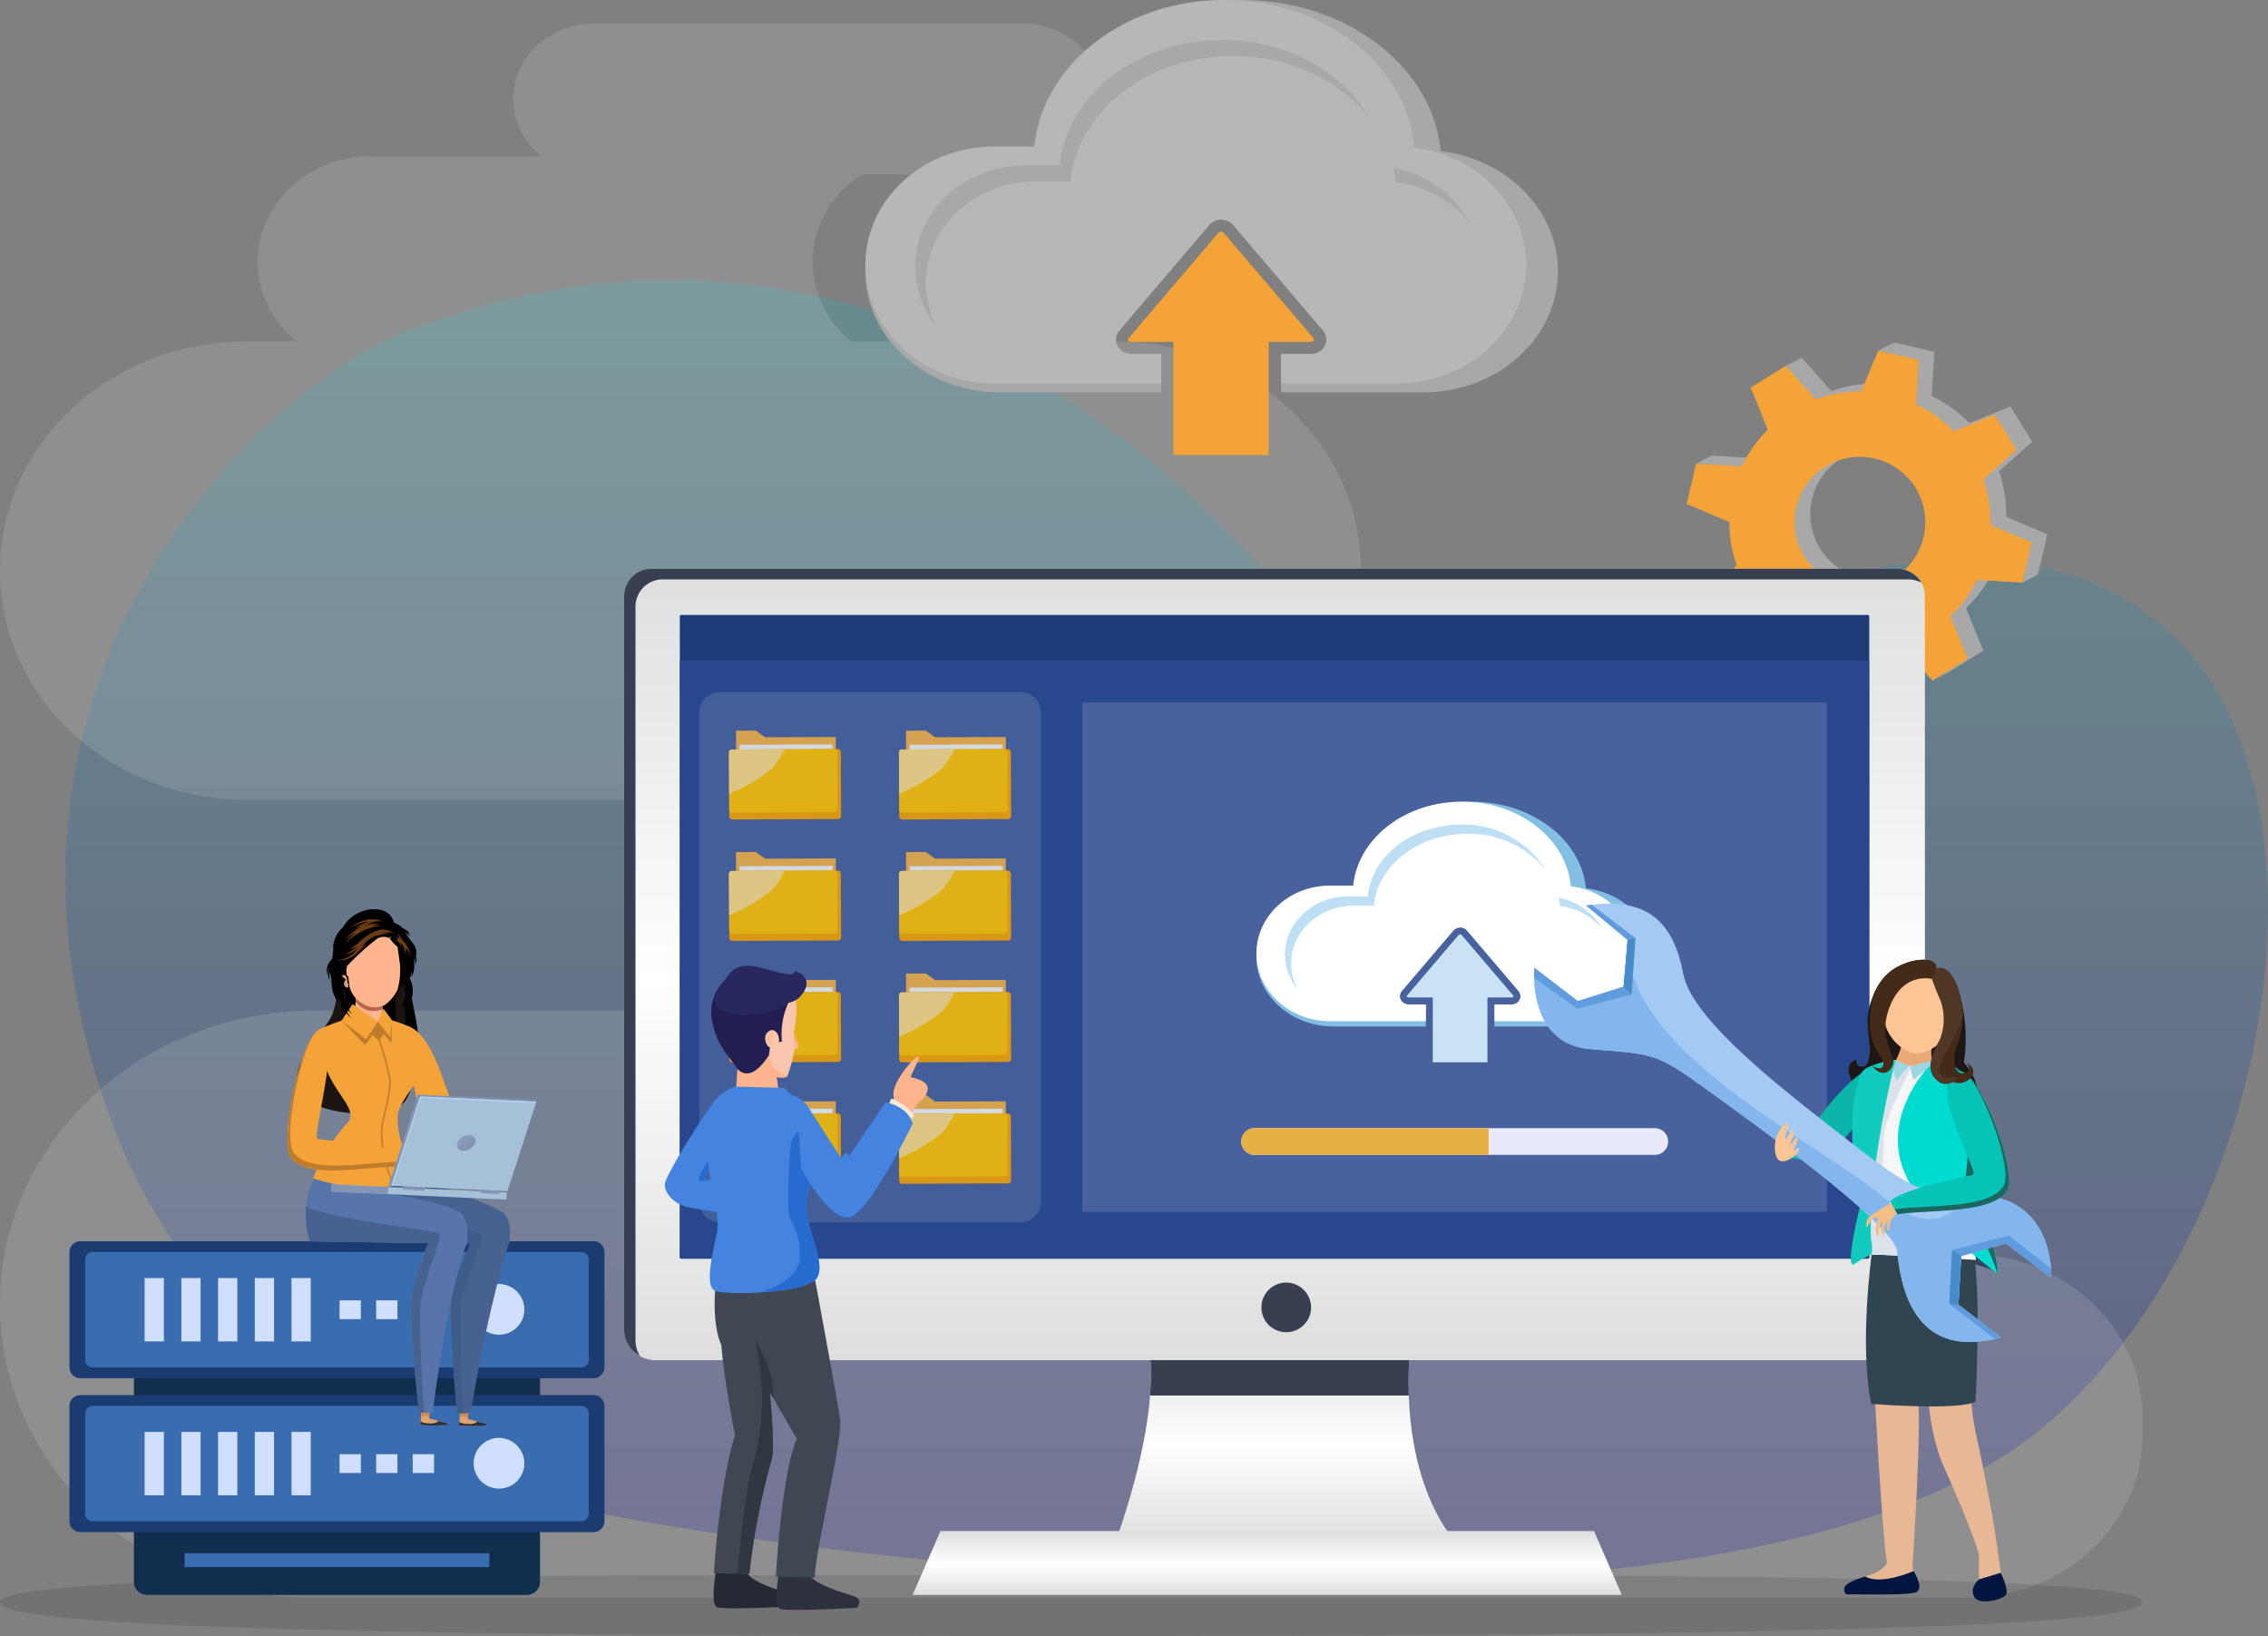 <svg xmlns="http://www.w3.org/2000/svg" xmlns:xlink="http://www.w3.org/1999/xlink" width="277.334" height="200.012" viewBox="0 0 277.334 200.012">
  <rect x="0" y="0" width="277.334" height="200.012" fill="#808080" stroke="none"/>
  <defs>
    <linearGradient id="linear-gradient" x1="0.5" x2="0.5" y2="1" gradientUnits="objectBoundingBox">
      <stop offset="0" stop-color="#3ab4b1"/>
      <stop offset="1" stop-color="#1a0f91"/>
    </linearGradient>
    <clipPath id="clip-path">
      <rect id="Rectángulo_365171" data-name="Rectángulo 365171" width="262" height="200.012" fill="none"/>
    </clipPath>
    <clipPath id="clip-path-3">
      <rect id="Rectángulo_365134" data-name="Rectángulo 365134" width="262" height="192.487" fill="none"/>
    </clipPath>
    <clipPath id="clip-path-5">
      <rect id="Rectángulo_365133" data-name="Rectángulo 365133" width="17.986" height="18.459" fill="none"/>
    </clipPath>
    <clipPath id="clip-path-6">
      <rect id="Rectángulo_365135" data-name="Rectángulo 365135" width="262" height="7.44" fill="none"/>
    </clipPath>
    <linearGradient id="linear-gradient-2" x1="0.5" x2="0.5" y2="1" gradientUnits="objectBoundingBox">
      <stop offset="0" stop-color="#dedede"/>
      <stop offset="0.517" stop-color="#fff"/>
      <stop offset="1" stop-color="#dedede"/>
    </linearGradient>
    <clipPath id="clip-path-7">
      <rect id="Rectángulo_365162" data-name="Rectángulo 365162" width="41.828" height="64.858" fill="none"/>
    </clipPath>
    <clipPath id="clip-path-9">
      <rect id="Rectángulo_365164" data-name="Rectángulo 365164" width="91.024" height="62.265" fill="none"/>
    </clipPath>
    <clipPath id="clip-path-10">
      <rect id="Rectángulo_365166" data-name="Rectángulo 365166" width="17.719" height="10.91" fill="none"/>
    </clipPath>
  </defs>
  <g id="Grupo_1033332" data-name="Grupo 1033332" transform="translate(-180 -1578.157)">
    <path id="Trazado_771210" data-name="Trazado 771210" d="M41.128,100.66c38.738-15.667,78.111-1.816,104.813,28.352s82.743-20.822,112.464,9.3c20.283,20.554,10.992,73.4-16.819,96.29-37.8,31.111-152.764,15.325-177.632,10.03-28.65-6.1-49.6-24.607-58.105-47.069-20.505-54.122,18.16-89.976,35.28-96.9" transform="translate(188 1518.262)" opacity="0.3" fill="url(#linear-gradient)"/>
    <g id="Grupo_1033322" data-name="Grupo 1033322" transform="translate(180 1578.157)">
      <g id="Grupo_1031301" data-name="Grupo 1031301" clip-path="url(#clip-path)">
        <g id="Grupo_1031300" data-name="Grupo 1031300">
          <g id="Grupo_1031299" data-name="Grupo 1031299" clip-path="url(#clip-path)">
            <g id="Grupo_1031283" data-name="Grupo 1031283" transform="translate(0 2.88)" opacity="0.41">
              <g id="Grupo_1031282" data-name="Grupo 1031282">
                <g id="Grupo_1031281" data-name="Grupo 1031281" clip-path="url(#clip-path-3)">
                  <g id="Grupo_1031277" data-name="Grupo 1031277" opacity="0.3">
                    <g id="Grupo_1031276" data-name="Grupo 1031276">
                      <g id="Grupo_1031275" data-name="Grupo 1031275" clip-path="url(#clip-path-3)">
                        <path id="Trazado_777572" data-name="Trazado 777572" d="M0,76.308H0c0-15.466,13.447-28,30.035-28H36.3a12.522,12.522,0,0,1-4.787-9.754c0-7.124,6.194-12.9,13.834-12.9H66.2a8.959,8.959,0,0,1-3.449-6.992c0-5.1,4.432-9.229,9.9-9.229h52.36c5.467,0,9.9,4.132,9.9,9.229s-4.432,9.229-9.9,9.229H105.4A12.671,12.671,0,0,0,99.356,38.55a12.523,12.523,0,0,0,4.787,9.754h32.243c16.588,0,30.035,12.538,30.035,28s-13.447,28-30.035,28H179.1c7.64,0,13.834,5.775,13.834,12.9s-6.194,12.9-13.834,12.9h17.4c19.015,0,34.8,12.854,37.933,29.748h6.094c11.857,0,21.468,8.962,21.468,20.016V181.9c0,11.055-9.612,20.016-21.468,20.016H38.508C17.241,201.918,0,185.843,0,166.013s17.241-35.9,38.508-35.9h67.415c-7.641,0-13.835-5.775-13.835-12.9s6.194-12.9,13.835-12.9H30.035C13.447,104.312,0,91.774,0,76.308" transform="translate(0 -9.43)" fill="#fff"/>
                      </g>
                    </g>
                  </g>
                  <g id="Grupo_1031280" data-name="Grupo 1031280" transform="translate(144.07)" opacity="0.2">
                    <g id="Grupo_1031279" data-name="Grupo 1031279">
                      <g id="Grupo_1031278" data-name="Grupo 1031278" clip-path="url(#clip-path-5)">
                        <path id="Trazado_777573" data-name="Trazado 777573" d="M480.706,27.889a9.114,9.114,0,0,1-8.993-9.229,9,9,0,1,1,17.986,0,9.114,9.114,0,0,1-8.993,9.229" transform="translate(-471.713 -9.43)" fill="#abe9ff"/>
                      </g>
                    </g>
                  </g>
                </g>
              </g>
            </g>
            <g id="Grupo_1031286" data-name="Grupo 1031286" transform="translate(0 192.572)" opacity="0.15">
              <g id="Grupo_1031285" data-name="Grupo 1031285">
                <g id="Grupo_1031284" data-name="Grupo 1031284" clip-path="url(#clip-path-6)">
                  <path id="Trazado_777574" data-name="Trazado 777574" d="M262,633.839c0,3.428-59.967,4.118-132.316,4.118S0,637.267,0,633.839s58.626-3.322,130.976-3.322S262,630.411,262,633.839" transform="translate(0 -630.517)" fill="#231f20"/>
                </g>
              </g>
            </g>
            <path id="Trazado_777575" data-name="Trazado 777575" d="M718.728,158.385a15.888,15.888,0,0,0-.877-5.567l4.07-3.609-2.667-4.3-5.017,2.035a15.875,15.875,0,0,0-4.616-3.315l.325-5.407-4.925-1.154-2.12,5.015a15.86,15.86,0,0,0-5.55.945l-3.637-4.1-4.3,2.668,2.086,5.142a15.883,15.883,0,0,0-3.172,4.5l-5.6-.337-1.154,4.927,5.225,2.21a15.878,15.878,0,0,0,.9,5.312l-4.273,3.788,2.667,4.3,5.315-2.157a15.872,15.872,0,0,0,4.337,3.115l-.345,5.728,4.925,1.154,2.223-5.259a15.847,15.847,0,0,0,5.325-.838l3.759,4.242,4.3-2.667-2.106-5.193a15.863,15.863,0,0,0,3.253-4.451l5.536.334,1.154-4.927Zm-11.746,6.46a7.993,7.993,0,1,1,2.576-11.006,7.99,7.99,0,0,1-2.576,11.006" transform="translate(-473.413 -95.206)" fill="#a8a8a8"/>
            <path id="Trazado_777576" data-name="Trazado 777576" d="M712.439,161.651a15.888,15.888,0,0,0-.877-5.566l4.07-3.609-2.667-4.3-5.016,2.036a15.873,15.873,0,0,0-4.616-3.315l.325-5.407-4.925-1.154-2.12,5.015a15.859,15.859,0,0,0-5.55.945l-3.637-4.1-4.3,2.667L685.214,150a15.885,15.885,0,0,0-3.172,4.5l-5.6-.337-1.153,4.927,5.225,2.21a15.877,15.877,0,0,0,.9,5.312l-4.273,3.788,2.667,4.3,5.315-2.157a15.861,15.861,0,0,0,4.337,3.114l-.345,5.728,4.925,1.154,2.222-5.259a15.864,15.864,0,0,0,5.325-.838l3.759,4.242,4.3-2.667-2.106-5.193a15.861,15.861,0,0,0,3.253-4.451l5.536.334,1.154-4.927Zm-11.746,6.46a7.993,7.993,0,1,1,2.577-11.006,7.99,7.99,0,0,1-2.577,11.006" transform="translate(-469.045 -97.474)" fill="#f4a338"/>
            <path id="Trazado_777577" data-name="Trazado 777577" d="M679.069,183.355l1.664.1.257-1.1Z" transform="translate(-471.668 -126.662)" fill="#a8a8a8"/>
            <path id="Trazado_777578" data-name="Trazado 777578" d="M752.043,138.067l1.921-1-.557,1.317Z" transform="translate(-522.355 -95.206)" fill="#a8a8a8"/>
            <path id="Trazado_777579" data-name="Trazado 777579" d="M715.023,144.141l1.921-1-1.81,1.123Z" transform="translate(-496.641 -99.425)" fill="#a8a8a8"/>
            <path id="Trazado_777580" data-name="Trazado 777580" d="M736.7,275.541l1.921-1-1.364-.32Z" transform="translate(-511.697 -190.471)" fill="#a8a8a8"/>
            <path id="Trazado_777581" data-name="Trazado 777581" d="M809.673,230.753l1.921-1-1.664-.1Z" transform="translate(-562.383 -159.514)" fill="#a8a8a8"/>
            <path id="Trazado_777582" data-name="Trazado 777582" d="M773.719,269.909l1.921-1-.111-.126Z" transform="translate(-537.411 -186.694)" fill="#a8a8a8"/>
            <path id="Trazado_777583" data-name="Trazado 777583" d="M101.668,541.337H55.206a1.6,1.6,0,0,1-1.6-1.6V500.241a1.6,1.6,0,0,1,1.6-1.6h46.461a1.6,1.6,0,0,1,1.6,1.6v39.494a1.6,1.6,0,0,1-1.6,1.6" transform="translate(-37.233 -346.346)" fill="#122e4f"/>
            <rect id="Rectángulo_365136" data-name="Rectángulo 365136" width="37.265" height="1.7" transform="translate(22.571 189.891)" fill="#3a6db0"/>
            <path id="Trazado_777584" data-name="Trazado 777584" d="M91.887,575.2H29.146a1.341,1.341,0,0,1-1.341-1.341V559.787a1.341,1.341,0,0,1,1.341-1.341H91.887a1.341,1.341,0,0,1,1.341,1.341v14.071a1.341,1.341,0,0,1-1.341,1.341" transform="translate(-19.313 -387.886)" fill="#1b3c70"/>
            <path id="Trazado_777585" data-name="Trazado 777585" d="M94.757,576.886H35.029a.923.923,0,0,1-.923-.923V563.7a.923.923,0,0,1,.923-.923H94.757a.923.923,0,0,1,.923.923v12.258a.923.923,0,0,1-.923.923" transform="translate(-23.689 -390.897)" fill="#3a6db0"/>
            <path id="Trazado_777586" data-name="Trazado 777586" d="M195.824,578.72a3.1,3.1,0,1,1-3.1-3.145,3.124,3.124,0,0,1,3.1,3.145" transform="translate(-131.704 -399.783)" fill="#d1dfff"/>
            <rect id="Rectángulo_365137" data-name="Rectángulo 365137" width="2.352" height="7.745" transform="translate(17.686 175.064)" fill="#d1dfff"/>
            <rect id="Rectángulo_365138" data-name="Rectángulo 365138" width="2.352" height="7.745" transform="translate(22.175 175.064)" fill="#d1dfff"/>
            <rect id="Rectángulo_365139" data-name="Rectángulo 365139" width="2.352" height="7.745" transform="translate(26.666 175.064)" fill="#d1dfff"/>
            <rect id="Rectángulo_365140" data-name="Rectángulo 365140" width="2.352" height="7.745" transform="translate(31.155 175.064)" fill="#d1dfff"/>
            <rect id="Rectángulo_365141" data-name="Rectángulo 365141" width="2.352" height="7.745" transform="translate(35.645 175.064)" fill="#d1dfff"/>
            <rect id="Rectángulo_365142" data-name="Rectángulo 365142" width="2.601" height="2.298" transform="translate(41.524 177.787)" fill="#d1dfff"/>
            <rect id="Rectángulo_365143" data-name="Rectángulo 365143" width="2.601" height="2.298" transform="translate(45.996 177.787)" fill="#d1dfff"/>
            <rect id="Rectángulo_365144" data-name="Rectángulo 365144" width="2.601" height="2.298" transform="translate(50.469 177.787)" fill="#d1dfff"/>
            <path id="Trazado_777587" data-name="Trazado 777587" d="M91.887,513.607H29.146a1.341,1.341,0,0,1-1.341-1.341V498.195a1.341,1.341,0,0,1,1.341-1.341H91.887a1.341,1.341,0,0,1,1.341,1.341v14.071a1.341,1.341,0,0,1-1.341,1.341" transform="translate(-19.313 -345.105)" fill="#1b3c70"/>
            <path id="Trazado_777588" data-name="Trazado 777588" d="M94.757,515.294H35.029a.923.923,0,0,1-.923-.923V502.112a.923.923,0,0,1,.923-.923H94.757a.923.923,0,0,1,.923.923V514.37a.923.923,0,0,1-.923.923" transform="translate(-23.689 -348.116)" fill="#3a6db0"/>
            <path id="Trazado_777589" data-name="Trazado 777589" d="M195.824,517.127a3.1,3.1,0,1,1-3.1-3.145,3.124,3.124,0,0,1,3.1,3.145" transform="translate(-131.704 -357.002)" fill="#d1dfff"/>
            <rect id="Rectángulo_365145" data-name="Rectángulo 365145" width="2.352" height="7.745" transform="translate(17.686 156.252)" fill="#d1dfff"/>
            <rect id="Rectángulo_365146" data-name="Rectángulo 365146" width="2.352" height="7.745" transform="translate(22.175 156.252)" fill="#d1dfff"/>
            <rect id="Rectángulo_365147" data-name="Rectángulo 365147" width="2.352" height="7.745" transform="translate(26.666 156.252)" fill="#d1dfff"/>
            <rect id="Rectángulo_365148" data-name="Rectángulo 365148" width="2.352" height="7.745" transform="translate(31.155 156.252)" fill="#d1dfff"/>
            <rect id="Rectángulo_365149" data-name="Rectángulo 365149" width="2.352" height="7.745" transform="translate(35.645 156.252)" fill="#d1dfff"/>
            <rect id="Rectángulo_365150" data-name="Rectángulo 365150" width="2.601" height="2.298" transform="translate(41.524 158.976)" fill="#d1dfff"/>
            <rect id="Rectángulo_365151" data-name="Rectángulo 365151" width="2.601" height="2.298" transform="translate(45.996 158.976)" fill="#d1dfff"/>
            <rect id="Rectángulo_365152" data-name="Rectángulo 365152" width="2.601" height="2.298" transform="translate(50.469 158.976)" fill="#d1dfff"/>
            <path id="Trazado_777590" data-name="Trazado 777590" d="M416.811,18.485C415.848,8.146,405.317,0,392.458,0c-12.8,0-23.292,8.069-24.339,18.34h-5.139c-9.123,0-16.518,6.635-16.518,14.819s7.4,14.819,16.518,14.819h19.667v-4.7h-3.677a1.874,1.874,0,0,1-1.715-1.054,1.689,1.689,0,0,1,.256-1.819l11-12.911a1.953,1.953,0,0,1,2.918,0l11,12.911a1.687,1.687,0,0,1,.256,1.819,1.875,1.875,0,0,1-1.715,1.054h-3.678v4.7h17.34c9.123,0,16.518-6.635,16.518-14.819,0-7.517-6.244-13.711-14.33-14.674" transform="translate(-240.645)" fill="#a8a8a8"/>
            <path id="Trazado_777591" data-name="Trazado 777591" d="M413.593,18.055C412.674,7.956,402.625,0,390.354,0c-12.213,0-22.227,7.881-23.227,17.913h-4.9c-8.706,0-15.763,6.48-15.763,14.474s7.057,14.474,15.763,14.474h20.422V43.282h-3.678a1.874,1.874,0,0,1-1.714-1.054,1.688,1.688,0,0,1,.256-1.82l11-12.91a1.953,1.953,0,0,1,2.918,0l11,12.911a1.689,1.689,0,0,1,.256,1.82,1.875,1.875,0,0,1-1.715,1.054h-3.677v3.579H411.5c8.706,0,15.763-6.48,15.763-14.474,0-7.342-5.959-13.392-13.674-14.332" transform="translate(-240.645)" fill="#b7b7b7"/>
            <path id="Trazado_777592" data-name="Trazado 777592" d="M367.735,45.707c0-6.838,6.037-12.382,13.484-12.382h4.2C386.27,24.744,394.836,18,405.284,18c7,0,13.16,3.033,16.716,7.617-3.2-5.661-10.061-9.578-18.023-9.578-10.448,0-19.014,6.742-19.869,15.324h-4.2c-7.447,0-13.484,5.543-13.484,12.382a11.681,11.681,0,0,0,2.686,7.416,11.508,11.508,0,0,1-1.378-5.455" transform="translate(-254.514 -11.142)" fill="#a8a8a8"/>
            <path id="Trazado_777593" data-name="Trazado 777593" d="M558.092,68.945a13.758,13.758,0,0,1,9.024,4.868,13.383,13.383,0,0,0-9.309-6.665,14.163,14.163,0,0,1,.285,1.8" transform="translate(-387.442 -46.64)" fill="#a8a8a8"/>
            <path id="Trazado_777594" data-name="Trazado 777594" d="M474.339,105.8l-11-12.91a.473.473,0,0,0-.656,0l-11,12.91c-.158.186.027.425.328.425h5.163v13.836h11.665V106.221h5.163c.3,0,.486-.239.328-.425" transform="translate(-313.697 -64.425)" fill="#f4a338"/>
            <path id="Trazado_777595" data-name="Trazado 777595" d="M450.28,535.413s2.509,7.119-3.942,25.24h41.93s-7.526-7.119-5.734-25.24Z" transform="translate(-310.018 -371.888)" fill="url(#linear-gradient-2)"/>
            <path id="Trazado_777596" data-name="Trazado 777596" d="M491.257,542.507a53.088,53.088,0,0,1,.242-7.094H459.245s.754,2.155.367,7.094Z" transform="translate(-318.983 -371.888)" fill="#373f51"/>
            <path id="Trazado_777597" data-name="Trazado 777597" d="M405.136,324.418H253.708a3.816,3.816,0,0,1-3.816-3.816v-89.61a3.333,3.333,0,0,1,3.333-3.333H405.619a3.333,3.333,0,0,1,3.333,3.333V320.6a3.816,3.816,0,0,1-3.816,3.816" transform="translate(-173.57 -158.128)" fill="url(#linear-gradient-2)"/>
            <path id="Trazado_777598" data-name="Trazado 777598" d="M251.278,322.022v-89.83a3.34,3.34,0,0,1,3.439-3.231H406.9a3.573,3.573,0,0,1,1.627.4,3.46,3.46,0,0,0-3.012-1.7H253.331a3.34,3.34,0,0,0-3.439,3.231v89.83a3.657,3.657,0,0,0,1.936,3.182,3.509,3.509,0,0,1-.551-1.88" transform="translate(-173.57 -158.128)" fill="#373f51"/>
            <path id="Trazado_777599" data-name="Trazado 777599" d="M417.447,324.856H272.359a.178.178,0,0,1-.178-.178V246.335a.178.178,0,0,1,.178-.178H417.447a.178.178,0,0,1,.178.178v78.342a.178.178,0,0,1-.178.178" transform="translate(-189.052 -170.976)" fill="#1d3b77"/>
            <path id="Trazado_777600" data-name="Trazado 777600" d="M417.454,337.514h-145.1a.172.172,0,0,1-.172-.172V264.554a.172.172,0,0,1,.172-.172h145.1a.172.172,0,0,1,.172.172v72.789a.172.172,0,0,1-.172.172" transform="translate(-189.052 -183.635)" fill="#29478c"/>
            <path id="Trazado_777601" data-name="Trazado 777601" d="M368.779,612.87l-3.4,7.809H452.1l-3.4-7.809Z" transform="translate(-253.782 -425.688)" fill="url(#linear-gradient-2)"/>
            <path id="Trazado_777602" data-name="Trazado 777602" d="M511.113,516.477a3.036,3.036,0,1,1-3.036-3.076,3.056,3.056,0,0,1,3.036,3.076" transform="translate(-350.793 -356.598)" fill="#373f51"/>
            <g id="Grupo_1031292" data-name="Grupo 1031292" transform="translate(85.477 84.596)" opacity="0.85">
              <g id="Grupo_1031291" data-name="Grupo 1031291">
                <g id="Grupo_1031290" data-name="Grupo 1031290" clip-path="url(#clip-path-7)">
                  <g id="Grupo_1031289" data-name="Grupo 1031289" opacity="0.15">
                    <g id="Grupo_1031288" data-name="Grupo 1031288">
                      <g id="Grupo_1031287" data-name="Grupo 1031287" clip-path="url(#clip-path-7)">
                        <path id="Trazado_777603" data-name="Trazado 777603" d="M319.126,341.843H282.44a2.571,2.571,0,0,1-2.571-2.571V279.556a2.571,2.571,0,0,1,2.571-2.571h36.686a2.571,2.571,0,0,1,2.571,2.571v59.715a2.571,2.571,0,0,1-2.571,2.571" transform="translate(-279.869 -276.985)" fill="#fff"/>
                      </g>
                    </g>
                  </g>
                  <path id="Trazado_777604" data-name="Trazado 777604" d="M306.918,302.9l-12.194.049-.039-9.665,0-.821,2.424-.01,1.125.817,8.648-.035Z" transform="translate(-290.158 -287.726)" fill="#f3b344"/>
                  <rect id="Rectángulo_365154" data-name="Rectángulo 365154" width="11.371" height="0.575" transform="translate(4.956 6.46) rotate(-0.231)" fill="#f1f2f2"/>
                  <path id="Trazado_777605" data-name="Trazado 777605" d="M305.215,308.415l-12.938.052a.379.379,0,0,1-.371-.385l-.031-7.78a.379.379,0,0,1,.368-.388l12.937-.052a.378.378,0,0,1,.371.385l.031,7.78a.379.379,0,0,1-.368.388" transform="translate(-288.208 -292.874)" fill="#f9a300"/>
                  <path id="Trazado_777606" data-name="Trazado 777606" d="M304.8,307.57l-12.539.05a.353.353,0,0,1-.355-.352l-.028-7a.353.353,0,0,1,.352-.355l12.539-.05a.353.353,0,0,1,.355.352l.028,7a.353.353,0,0,1-.352.355" transform="translate(-288.207 -292.878)" fill="#ffc300"/>
                  <path id="Trazado_777607" data-name="Trazado 777607" d="M297.049,302.372a9.871,9.871,0,0,0,1.632-2.425l-6.454.026a.353.353,0,0,0-.352.355l.02,5.047a20.111,20.111,0,0,0,5.154-3" transform="translate(-288.208 -292.934)" fill="#fddb81"/>
                  <path id="Trazado_777608" data-name="Trazado 777608" d="M306.918,351.509l-12.194.049-.039-9.665,0-.821,2.424-.01,1.125.817,8.648-.035Z" transform="translate(-290.158 -321.492)" fill="#f3b344"/>
                  <rect id="Rectángulo_365155" data-name="Rectángulo 365155" width="11.371" height="0.575" transform="translate(4.956 21.308) rotate(-0.231)" fill="#f1f2f2"/>
                  <path id="Trazado_777609" data-name="Trazado 777609" d="M305.215,357.029l-12.938.052a.379.379,0,0,1-.371-.385l-.031-7.78a.379.379,0,0,1,.368-.388l12.937-.052a.378.378,0,0,1,.371.385l.031,7.78a.379.379,0,0,1-.368.388" transform="translate(-288.208 -326.641)" fill="#f9a300"/>
                  <path id="Trazado_777610" data-name="Trazado 777610" d="M304.8,356.184l-12.539.05a.353.353,0,0,1-.355-.352l-.028-7a.353.353,0,0,1,.352-.355l12.539-.05a.353.353,0,0,1,.355.352l.028,7a.353.353,0,0,1-.352.355" transform="translate(-288.207 -326.644)" fill="#ffc300"/>
                  <path id="Trazado_777611" data-name="Trazado 777611" d="M297.049,350.986a9.868,9.868,0,0,0,1.632-2.426l-6.454.026a.353.353,0,0,0-.352.355l.02,5.047a20.12,20.12,0,0,0,5.154-3" transform="translate(-288.208 -326.7)" fill="#fddb81"/>
                  <path id="Trazado_777612" data-name="Trazado 777612" d="M306.918,400.123l-12.194.049-.039-9.665,0-.821,2.424-.01,1.125.817,8.648-.035Z" transform="translate(-290.158 -355.258)" fill="#f3b344"/>
                  <rect id="Rectángulo_365156" data-name="Rectángulo 365156" width="11.371" height="0.575" transform="translate(4.956 36.155) rotate(-0.231)" fill="#f1f2f2"/>
                  <path id="Trazado_777613" data-name="Trazado 777613" d="M305.215,405.642l-12.938.052a.378.378,0,0,1-.371-.385l-.031-7.781a.379.379,0,0,1,.368-.388l12.937-.052a.378.378,0,0,1,.371.385l.031,7.78a.379.379,0,0,1-.368.388" transform="translate(-288.208 -360.406)" fill="#f9a300"/>
                  <path id="Trazado_777614" data-name="Trazado 777614" d="M304.8,404.8l-12.539.05a.353.353,0,0,1-.355-.352l-.028-7a.353.353,0,0,1,.352-.355l12.539-.05a.353.353,0,0,1,.355.352l.028,7a.353.353,0,0,1-.352.355" transform="translate(-288.207 -360.41)" fill="#ffc300"/>
                  <path id="Trazado_777615" data-name="Trazado 777615" d="M297.049,399.6a9.867,9.867,0,0,0,1.632-2.426l-6.454.026a.353.353,0,0,0-.352.355l.02,5.047a20.12,20.12,0,0,0,5.154-3" transform="translate(-288.208 -360.465)" fill="#fddb81"/>
                  <path id="Trazado_777616" data-name="Trazado 777616" d="M306.918,448.736l-12.194.049-.039-9.665,0-.821,2.424-.01,1.125.817,8.648-.035Z" transform="translate(-290.158 -389.024)" fill="#f3b344"/>
                  <rect id="Rectángulo_365157" data-name="Rectángulo 365157" width="11.371" height="0.575" transform="translate(4.956 51.003) rotate(-0.231)" fill="#f1f2f2"/>
                  <path id="Trazado_777617" data-name="Trazado 777617" d="M305.215,454.255l-12.938.052a.378.378,0,0,1-.371-.385l-.031-7.781a.379.379,0,0,1,.368-.388l12.937-.052a.378.378,0,0,1,.371.385l.031,7.781a.379.379,0,0,1-.368.388" transform="translate(-288.208 -394.172)" fill="#f9a300"/>
                  <path id="Trazado_777618" data-name="Trazado 777618" d="M304.8,453.411l-12.539.05a.353.353,0,0,1-.355-.352l-.028-7a.353.353,0,0,1,.352-.355l12.539-.05a.353.353,0,0,1,.355.352l.028,7a.353.353,0,0,1-.352.355" transform="translate(-288.207 -394.176)" fill="#ffc300"/>
                  <path id="Trazado_777619" data-name="Trazado 777619" d="M297.049,448.212a9.871,9.871,0,0,0,1.632-2.425l-6.454.026a.353.353,0,0,0-.352.354l.02,5.047a20.12,20.12,0,0,0,5.154-3" transform="translate(-288.208 -394.232)" fill="#fddb81"/>
                  <path id="Trazado_777620" data-name="Trazado 777620" d="M374.977,302.9l-12.194.049-.039-9.665,0-.821,2.424-.01,1.125.817,8.648-.035Z" transform="translate(-337.43 -287.726)" fill="#f3b344"/>
                  <rect id="Rectángulo_365158" data-name="Rectángulo 365158" width="11.371" height="0.575" transform="translate(25.743 6.46) rotate(-0.231)" fill="#f1f2f2"/>
                  <path id="Trazado_777621" data-name="Trazado 777621" d="M373.274,308.415l-12.938.052a.378.378,0,0,1-.371-.385l-.031-7.78a.379.379,0,0,1,.368-.388l12.937-.052a.378.378,0,0,1,.371.385l.031,7.78a.379.379,0,0,1-.368.388" transform="translate(-335.481 -292.874)" fill="#f9a300"/>
                  <path id="Trazado_777622" data-name="Trazado 777622" d="M372.855,307.57l-12.539.05a.353.353,0,0,1-.355-.352l-.028-7a.353.353,0,0,1,.352-.355l12.539-.05a.353.353,0,0,1,.355.352l.028,7a.353.353,0,0,1-.352.355" transform="translate(-335.48 -292.878)" fill="#ffc300"/>
                  <path id="Trazado_777623" data-name="Trazado 777623" d="M365.108,302.372a9.871,9.871,0,0,0,1.632-2.425l-6.454.026a.353.353,0,0,0-.352.355l.02,5.047a20.111,20.111,0,0,0,5.154-3" transform="translate(-335.481 -292.934)" fill="#fddb81"/>
                  <path id="Trazado_777624" data-name="Trazado 777624" d="M374.977,351.509l-12.194.049-.039-9.665,0-.821,2.424-.01,1.125.817,8.648-.035Z" transform="translate(-337.43 -321.492)" fill="#f3b344"/>
                  <rect id="Rectángulo_365159" data-name="Rectángulo 365159" width="11.371" height="0.575" transform="translate(25.743 21.308) rotate(-0.231)" fill="#f1f2f2"/>
                  <path id="Trazado_777625" data-name="Trazado 777625" d="M373.274,357.029l-12.938.052a.378.378,0,0,1-.371-.385l-.031-7.78a.379.379,0,0,1,.368-.388l12.937-.052a.378.378,0,0,1,.371.385l.031,7.78a.379.379,0,0,1-.368.388" transform="translate(-335.481 -326.641)" fill="#f9a300"/>
                  <path id="Trazado_777626" data-name="Trazado 777626" d="M372.855,356.184l-12.539.05a.353.353,0,0,1-.355-.352l-.028-7a.353.353,0,0,1,.352-.355l12.539-.05a.353.353,0,0,1,.355.352l.028,7a.353.353,0,0,1-.352.355" transform="translate(-335.48 -326.644)" fill="#ffc300"/>
                  <path id="Trazado_777627" data-name="Trazado 777627" d="M365.108,350.986a9.868,9.868,0,0,0,1.632-2.426l-6.454.026a.353.353,0,0,0-.352.355l.02,5.047a20.121,20.121,0,0,0,5.154-3" transform="translate(-335.481 -326.7)" fill="#fddb81"/>
                  <path id="Trazado_777628" data-name="Trazado 777628" d="M374.977,400.123l-12.194.049-.039-9.665,0-.821,2.424-.01,1.125.817,8.648-.035Z" transform="translate(-337.43 -355.258)" fill="#f3b344"/>
                  <rect id="Rectángulo_365160" data-name="Rectángulo 365160" width="11.371" height="0.575" transform="translate(25.743 36.155) rotate(-0.231)" fill="#f1f2f2"/>
                  <path id="Trazado_777629" data-name="Trazado 777629" d="M373.274,405.642l-12.938.052a.378.378,0,0,1-.371-.385l-.031-7.781a.379.379,0,0,1,.368-.388l12.937-.052a.378.378,0,0,1,.371.385l.031,7.78a.379.379,0,0,1-.368.388" transform="translate(-335.481 -360.406)" fill="#f9a300"/>
                  <path id="Trazado_777630" data-name="Trazado 777630" d="M372.855,404.8l-12.539.05a.353.353,0,0,1-.355-.352l-.028-7a.353.353,0,0,1,.352-.355l12.539-.05a.353.353,0,0,1,.355.352l.028,7a.353.353,0,0,1-.352.355" transform="translate(-335.48 -360.41)" fill="#ffc300"/>
                  <path id="Trazado_777631" data-name="Trazado 777631" d="M365.108,399.6a9.867,9.867,0,0,0,1.632-2.426l-6.454.026a.353.353,0,0,0-.352.355l.02,5.047a20.12,20.12,0,0,0,5.154-3" transform="translate(-335.481 -360.465)" fill="#fddb81"/>
                  <path id="Trazado_777632" data-name="Trazado 777632" d="M374.977,448.736l-12.194.049-.039-9.665,0-.821,2.424-.01,1.125.817,8.648-.035Z" transform="translate(-337.43 -389.024)" fill="#f3b344"/>
                  <rect id="Rectángulo_365161" data-name="Rectángulo 365161" width="11.371" height="0.575" transform="translate(25.743 51.003) rotate(-0.231)" fill="#f1f2f2"/>
                  <path id="Trazado_777633" data-name="Trazado 777633" d="M373.274,454.255l-12.938.052a.378.378,0,0,1-.371-.385l-.031-7.781a.379.379,0,0,1,.368-.388l12.937-.052a.378.378,0,0,1,.371.385l.031,7.781a.379.379,0,0,1-.368.388" transform="translate(-335.481 -394.172)" fill="#f9a300"/>
                  <path id="Trazado_777634" data-name="Trazado 777634" d="M372.855,453.411l-12.539.05a.353.353,0,0,1-.355-.352l-.028-7a.353.353,0,0,1,.352-.355l12.539-.05a.353.353,0,0,1,.355.352l.028,7a.353.353,0,0,1-.352.355" transform="translate(-335.48 -394.176)" fill="#ffc300"/>
                  <path id="Trazado_777635" data-name="Trazado 777635" d="M365.108,448.212a9.872,9.872,0,0,0,1.632-2.425l-6.454.026a.353.353,0,0,0-.352.354l.02,5.047a20.121,20.121,0,0,0,5.154-3" transform="translate(-335.481 -394.232)" fill="#fddb81"/>
                </g>
              </g>
            </g>
            <g id="Grupo_1031295" data-name="Grupo 1031295" transform="translate(132.371 85.893)" opacity="0.15">
              <g id="Grupo_1031294" data-name="Grupo 1031294">
                <g id="Grupo_1031293" data-name="Grupo 1031293" clip-path="url(#clip-path-9)">
                  <rect id="Rectángulo_365163" data-name="Rectángulo 365163" width="91.024" height="62.265" fill="#fff"/>
                </g>
              </g>
            </g>
            <path id="Trazado_777636" data-name="Trazado 777636" d="M547.485,451.594H498.477a1.634,1.634,0,0,0,0,3.267h49.008a1.634,1.634,0,0,0,0-3.267" transform="translate(-345.098 -313.669)" fill="#e8eaf9"/>
            <path id="Trazado_777637" data-name="Trazado 777637" d="M527.126,451.594H498.477a1.634,1.634,0,0,0,0,3.267h28.648Z" transform="translate(-345.098 -313.669)" fill="#e6b046"/>
            <path id="Trazado_777638" data-name="Trazado 777638" d="M543.316,331.5c-.552-5.922-6.583-10.587-13.948-10.587-7.33,0-13.34,4.622-13.94,10.5h-2.944c-5.225,0-9.46,3.8-9.46,8.488s4.236,8.488,9.46,8.488h11.264V345.7h-2.106a1.073,1.073,0,0,1-.982-.6.967.967,0,0,1,.146-1.042l6.3-7.395a1.118,1.118,0,0,1,1.671,0l6.3,7.395a.967.967,0,0,1,.146,1.042,1.073,1.073,0,0,1-.982.6h-2.106v2.69h9.932c5.225,0,9.461-3.8,9.461-8.488,0-4.305-3.576-7.853-8.207-8.4" transform="translate(-349.391 -222.897)" fill="#83bfe3"/>
            <path id="Trazado_777639" data-name="Trazado 777639" d="M541.473,331.249c-.527-5.784-6.282-10.341-13.31-10.341-6.995,0-12.73,4.514-13.3,10.259h-2.809c-4.986,0-9.028,3.712-9.028,8.29s4.042,8.29,9.028,8.29h11.7V345.7h-2.106a1.073,1.073,0,0,1-.982-.6.967.967,0,0,1,.146-1.042l6.3-7.395a1.118,1.118,0,0,1,1.671,0l6.3,7.395a.966.966,0,0,1,.146,1.042,1.073,1.073,0,0,1-.982.6h-2.106v2.05h8.146c4.986,0,9.028-3.711,9.028-8.29,0-4.2-3.413-7.67-7.832-8.209" transform="translate(-349.391 -222.897)" fill="#fff"/>
            <path id="Trazado_777640" data-name="Trazado 777640" d="M515.209,347.087c0-3.916,3.458-7.092,7.723-7.092h2.4c.49-4.915,5.4-8.777,11.38-8.777a12.075,12.075,0,0,1,9.574,4.363,11.738,11.738,0,0,0-10.322-5.485c-5.984,0-10.89,3.861-11.38,8.776h-2.4c-4.265,0-7.723,3.175-7.723,7.092A6.688,6.688,0,0,0,516,350.211a6.591,6.591,0,0,1-.789-3.124" transform="translate(-357.334 -229.278)" fill="#bedff4"/>
            <path id="Trazado_777641" data-name="Trazado 777641" d="M624.233,360.4a7.88,7.88,0,0,1,5.168,2.788,7.664,7.664,0,0,0-5.331-3.817,8.1,8.1,0,0,1,.163,1.029" transform="translate(-433.467 -249.61)" fill="#bedff4"/>
            <path id="Trazado_777642" data-name="Trazado 777642" d="M576.264,381.5l-6.3-7.394a.27.27,0,0,0-.376,0l-6.3,7.394c-.09.106.015.243.188.243h2.957v7.925h6.681v-7.925h2.957c.173,0,.279-.137.188-.243" transform="translate(-391.23 -259.795)" fill="#c9e2f4"/>
            <path id="Trazado_777643" data-name="Trazado 777643" d="M130.527,399.737a2.777,2.777,0,0,0,1.823-1.464,13.147,13.147,0,0,0,1.423-5.018c.246-3.986-1.476-8.127-1.548-12.1,0,0-8.181-1.491-8.312-.661-.136.856.425,5.874-1.047,8.294-1.385,2.276-3.292,4.028-3.847,6.234a4.671,4.671,0,0,0,.418,3.408,15.338,15.338,0,0,0,11.09,1.31" transform="translate(-82.573 -264.108)" fill="#1c1411"/>
            <path id="Trazado_777644" data-name="Trazado 777644" d="M160.892,383.132c-.142,2.07.129,4.252.064,6.35-.113,4.017.606,8.081-.565,11.762a2.765,2.765,0,0,0,.791-.963,13.147,13.147,0,0,0,1.422-5.018c.246-3.986-1.476-8.127-1.548-12.1l-.165-.029" transform="translate(-111.405 -266.116)"/>
            <path id="Trazado_777645" data-name="Trazado 777645" d="M142.9,396.613c-.784-2.483-2.146-4.743-2.591-7.288-.5,2.11-.395,4-1.1,6.094-.8-2.626.025-7.937-.217-8.172s-1.056,2.821-1.109,3.136a56.048,56.048,0,0,1,.884-10.079c1.388.061,3.443.354,4.929.59.391,5.229,1.156,10.792-.795,15.72" transform="translate(-95.767 -264.151)"/>
            <path id="Trazado_777646" data-name="Trazado 777646" d="M195.756,443.989a.241.241,0,0,0-.4.155,1.035,1.035,0,0,0,.121.581c.282.537.307,1.151.179,1.151s-.486-1.151-.921-1.062.461,1.446.333,1.625-.614-.947-.844-.742.537,1.382.461,1.535-.589-.486-.64-.256.074.691.843,1.177c0,0,1.153.819,1.716.2.534-.582.768-2.888-.843-4.369" transform="translate(-134.77 -308.341)" fill="#fdc596"/>
            <path id="Trazado_777647" data-name="Trazado 777647" d="M168.8,420.838a3.228,3.228,0,0,0,3.011,1.455l-1.05,2.452c-2.685.755-5.158-1.776-5.158-1.776-2-1.949-2.535-12.282-2.535-12.282,3.173.87,4.862,8.495,5.731,10.151" transform="translate(-113.263 -285.255)" fill="#f4a338"/>
            <path id="Trazado_777648" data-name="Trazado 777648" d="M169.7,563.646a6,6,0,0,0-.185,1.493l-1.01-.237.061-1.272Z" transform="translate(-117.043 -391.487)" fill="#e2a36a"/>
            <path id="Trazado_777649" data-name="Trazado 777649" d="M171.527,568.549a17.448,17.448,0,0,1-3.265.041l.075-.8,1.025.014s2.182.537,2.165.742" transform="translate(-116.872 -394.378)" fill="#e2a36a"/>
            <path id="Trazado_777650" data-name="Trazado 777650" d="M168.233,569.294l.051-.444s.188.25,1.181.264c.875.012.978-.3.978-.3.816.247,1.274.294,1.155.461a17.668,17.668,0,0,1-3.365.018" transform="translate(-116.851 -395.088)" fill="#2d313d"/>
            <path id="Trazado_777651" data-name="Trazado 777651" d="M168.6,563.629l-.048,1.065a1.042,1.042,0,0,1,1.006.014,8.107,8.107,0,0,1,.175-1.063Z" transform="translate(-117.072 -391.486)" fill="#d38753"/>
            <path id="Trazado_777652" data-name="Trazado 777652" d="M185.219,563.863a5.99,5.99,0,0,0-.184,1.493l-1.01-.237.061-1.272Z" transform="translate(-127.82 -391.637)" fill="#e2a36a"/>
            <path id="Trazado_777653" data-name="Trazado 777653" d="M187.043,568.767a17.448,17.448,0,0,1-3.265.041l.075-.8,1.025.014s2.182.537,2.165.742" transform="translate(-127.649 -394.53)" fill="#e2a36a"/>
            <path id="Trazado_777654" data-name="Trazado 777654" d="M183.749,569.512l.051-.444s.188.25,1.181.264c.875.012.978-.3.978-.3.816.247,1.274.294,1.155.461a17.668,17.668,0,0,1-3.365.018" transform="translate(-127.629 -395.24)" fill="#2d313d"/>
            <path id="Trazado_777655" data-name="Trazado 777655" d="M184.115,563.847l-.048,1.065a1.043,1.043,0,0,1,1.007.014,8.092,8.092,0,0,1,.175-1.063Z" transform="translate(-127.849 -391.637)" fill="#d38753"/>
            <path id="Trazado_777656" data-name="Trazado 777656" d="M155.449,472.233s-6.366,1.8-5.514,7.656l16.387.23s.512-2.512-.514-3.66-10.36-4.225-10.36-4.225" transform="translate(-104.088 -328.004)" fill="#476291"/>
            <path id="Trazado_777657" data-name="Trazado 777657" d="M187.5,496.876s-2.251,6.419-4.667,20.681l-1.648-.023s-1.019-10.682-.729-13.557,2.464-7.391,2.464-7.391,3.134-.668,4.58.29" transform="translate(-125.303 -344.762)" fill="#476291"/>
            <path id="Trazado_777658" data-name="Trazado 777658" d="M167.71,489.371l6.187.05s-2.244,4.523-2.4,7.2.729,13.557.729,13.557l.686.009s-.383-11.531-.168-13.386,2.718-7.928,2.6-8.339-7.834-2.692-7.834-2.692Z" transform="translate(-116.348 -337.409)" fill="#3e5c87"/>
            <path id="Trazado_777659" data-name="Trazado 777659" d="M138.727,471.82l-12.945-.181,9.186,4.8Z" transform="translate(-87.366 -327.591)" fill="#3e5c87"/>
            <path id="Trazado_777660" data-name="Trazado 777660" d="M123.465,471.639a10.027,10.027,0,0,0-.519,7.726l19.185.269s.425-2.558-.649-3.663c-1.5-1.539-12.613-2.972-18.017-4.333" transform="translate(-85.048 -327.592)" fill="#5775aa"/>
            <path id="Trazado_777661" data-name="Trazado 777661" d="M171.339,496.808s-2.092,4.61-4.183,20.688l-1.654-.023s-1.208-10.685-.973-13.56a29.265,29.265,0,0,1,2.114-7.17s3.232-.892,4.7.066" transform="translate(-114.257 -344.766)" fill="#5775aa"/>
            <path id="Trazado_777662" data-name="Trazado 777662" d="M122.959,487.389l14.488.2s-1.951,4.717-2.114,7.17c-.206,3.1.973,13.56.973,13.56l.614.009s-.731-10.733-.418-13.421,2.7-7.866,2.313-8.422-10.5-1.248-16.316-3.3a11.049,11.049,0,0,0,.459,4.2" transform="translate(-85.062 -335.615)" fill="#476291"/>
            <path id="Trazado_777663" data-name="Trazado 777663" d="M135.7,419.061c-.039,2.819.856,4.576,2.958,7.779a21.91,21.91,0,0,1-13.291-.186,21.967,21.967,0,0,1,4.268-6.859l.038-.042.051-.057.036-.04c.9-1.577-1.795-3.434-2.825-6.535-1.05-3.16-.548-4.793-.548-4.793,3.989-1.721,6.318-2.1,10.8-.19l.132,2.736s1.193,2.151,1.042,3.106-2.641,3.578-2.662,5.081" transform="translate(-87.08 -282.6)" fill="#f4a338"/>
            <path id="Trazado_777664" data-name="Trazado 777664" d="M139.344,405.126c-.069,1.011,1.5,1.747,2.346,1.8s2.364-.466,2.433-1.477-1.013-.906-2.333-1-2.377-.343-2.447.669" transform="translate(-96.784 -280.863)" fill="#feb48c"/>
            <path id="Trazado_777665" data-name="Trazado 777665" d="M143.56,397.723h0a1.685,1.685,0,0,0,1.791-1.562l.2-2.934A1.68,1.68,0,0,0,142.2,393l-.2,2.934a1.685,1.685,0,0,0,1.562,1.791" transform="translate(-98.626 -271.882)" fill="#feb48c"/>
            <path id="Trazado_777666" data-name="Trazado 777666" d="M145.671,395.257c.059-.862.139-2.029.139-2.029a1.68,1.68,0,0,0-3.353-.229l-.091,1.335a3.1,3.1,0,0,0,1.453,1.065,3.018,3.018,0,0,0,1.852-.141" transform="translate(-98.885 -271.882)" fill="#ba6549"/>
            <path id="Trazado_777667" data-name="Trazado 777667" d="M151.8,426.632a16.184,16.184,0,0,1,.428-2.3,18.053,18.053,0,0,0,.615-3.772,36.525,36.525,0,0,0-1.434-5.285l-.177.06a37.391,37.391,0,0,1,1.424,5.237,18.067,18.067,0,0,1-.61,3.718,15.7,15.7,0,0,0-.433,2.337,16.176,16.176,0,0,0,1.519,6.828c.065-.009.132-.011.2-.02a16.011,16.011,0,0,1-1.529-6.808" transform="translate(-105.041 -288.445)" fill="#bf7c2b"/>
            <path id="Trazado_777668" data-name="Trazado 777668" d="M162.217,464.236c.736.483,1.715.921,1.688,1.314-.057.855-1.324.994-1.851.627a3.184,3.184,0,0,1-.758-1.415s.191-1,.921-.526" transform="translate(-112.033 -322.36)" fill="#f4be84"/>
            <path id="Trazado_777669" data-name="Trazado 777669" d="M170.1,469.211c.119-.043-.173-.968-.3-1.136-.1-.135-.2-.312-1.344-.99l.243.848a8.075,8.075,0,0,1,.837.387c.093.081.161.775.564.891" transform="translate(-117.006 -324.429)" fill="#f4be84"/>
            <path id="Trazado_777670" data-name="Trazado 777670" d="M168.227,471.533c.177.034.189-.888.149-1.1a7.432,7.432,0,0,0-.425-1.748l-.338.789s.382.928.4,1.057-.018.79.212,1" transform="translate(-116.422 -325.538)" fill="#f4be84"/>
            <path id="Trazado_777671" data-name="Trazado 777671" d="M166.25,471.632c.17.032.181-.852.143-1.058a7.142,7.142,0,0,0-.408-1.678l-.324.758s.367.89.385,1.015-.018.759.2.964" transform="translate(-115.065 -325.686)" fill="#f4be84"/>
            <path id="Trazado_777672" data-name="Trazado 777672" d="M164.249,470.733c.144.027.153-.721.121-.9a6.032,6.032,0,0,0-.345-1.42l-.275.641s.311.753.326.859-.015.642.173.816" transform="translate(-113.738 -325.354)" fill="#f4be84"/>
            <path id="Trazado_777673" data-name="Trazado 777673" d="M158.76,463.015l-1.267-.251.315-1.3a14.337,14.337,0,0,1,1.767.937Z" transform="translate(-109.392 -320.522)" fill="#f4be84"/>
            <path id="Trazado_777674" data-name="Trazado 777674" d="M119.348,411.756c-2.489.085-5.371,14.039-3.761,15.841,2.084,2.628,9,1,12.829,1.054a3.147,3.147,0,0,0,.788-1.443c-2.716-1.574-9.816-1.706-10.432-2.006s3.057-13.53.575-13.446" transform="translate(-79.961 -285.998)" fill="#f4a338"/>
            <path id="Trazado_777675" data-name="Trazado 777675" d="M115.923,429.567c-1.264-1.415.241-10.293,2.151-14.1-2.062,3.353-3.825,13.211-2.487,14.707,2.084,2.628,9,1,12.829,1.054a4.5,4.5,0,0,0,.444-.6c-3.854-.02-10.874,1.537-12.937-1.065" transform="translate(-79.961 -288.577)" fill="#bf7c2b"/>
            <path id="Trazado_777676" data-name="Trazado 777676" d="M136.713,408.493l2.914,2.98.873-1.232.807.711.556-.809.958,1.025.086-2.723-1.742.172Z" transform="translate(-94.958 -283.698)" fill="#bf7c2b"/>
            <path id="Trazado_777677" data-name="Trazado 777677" d="M136.713,404l1.353-2.022,3.1,2.146-1.43,2.139Z" transform="translate(-94.958 -279.209)" fill="#f4a338"/>
            <path id="Trazado_777678" data-name="Trazado 777678" d="M151.968,403.734l-.679,1.611,1.518,1.885.224-2.057Z" transform="translate(-105.082 -280.426)" fill="#f4a338"/>
            <path id="Trazado_777679" data-name="Trazado 777679" d="M170.11,449.982l-14.536-.685,3.587-11.129,14.536.685Z" transform="translate(-108.059 -304.344)" fill="#8394b4"/>
            <rect id="Rectángulo_365165" data-name="Rectángulo 365165" width="0.875" height="21.419" transform="matrix(0.046, -0.999, 0.999, 0.046, 40.529, 145.676)" fill="#a5c0d7"/>
            <path id="Trazado_777680" data-name="Trazado 777680" d="M170.9,450.5l-14.2-.655,3.517-10.91,14.2.655Z" transform="translate(-108.842 -304.877)" fill="#a5c0d7"/>
            <path id="Trazado_777681" data-name="Trazado 777681" d="M185.139,455.382a1.558,1.558,0,0,1-1.446.909.713.713,0,0,1-.706-1.008,1.558,1.558,0,0,1,1.445-.909.713.713,0,0,1,.707,1.008" transform="translate(-127.056 -315.599)" fill="#8394b4"/>
            <g id="Grupo_1031298" data-name="Grupo 1031298" transform="translate(47.86 134.059)" opacity="0.2" style="mix-blend-mode: multiply;isolation: isolate">
              <g id="Grupo_1031297" data-name="Grupo 1031297">
                <g id="Grupo_1031296" data-name="Grupo 1031296" clip-path="url(#clip-path-10)">
                  <path id="Trazado_777682" data-name="Trazado 777682" d="M156.7,449.846l3.517-10.91,14.2.655Z" transform="translate(-156.702 -438.936)" fill="#a5c0d7"/>
                </g>
              </g>
            </g>
            <rect id="Rectángulo_365167" data-name="Rectángulo 365167" width="0.875" height="6.904" transform="translate(40.529 145.677) rotate(-87.348)" fill="#8394b4"/>
            <rect id="Rectángulo_365168" data-name="Rectángulo 365168" width="0.385" height="2.667" transform="translate(49.282 145.423) rotate(-87.362)" fill="#8394b4"/>
            <rect id="Rectángulo_365169" data-name="Rectángulo 365169" width="0.385" height="2.283" transform="matrix(0.046, -0.999, 0.999, 0.046, 58.787, 145.861)" fill="#8394b4"/>
            <path id="Trazado_777683" data-name="Trazado 777683" d="M160.306,439.081l14.07.649.045-.139-14.2-.655-3.516,10.91.131.006Z" transform="translate(-108.843 -304.877)" fill="#bad6f2"/>
            <path id="Trazado_777684" data-name="Trazado 777684" d="M136.763,363.969a4.462,4.462,0,0,0-4.04,2.238,3.6,3.6,0,0,0-1.165,2.181,6.069,6.069,0,0,1-.162,1.7,2.031,2.031,0,0,0-.583,1.981,2.072,2.072,0,0,1,.227-1.1,2.415,2.415,0,0,0,.088,1.754,2.17,2.17,0,0,1,.1-1.227,6.964,6.964,0,0,0,.089.931c.08.456-.062,2.251,1.125,3.032a2.589,2.589,0,0,1-.427-.961s.255.342.457.649-.042,1.5.313,2.372a8.278,8.278,0,0,1-.108-1.864,4.191,4.191,0,0,0,1.08,1.643,9.024,9.024,0,0,1-.845-1.447,3.524,3.524,0,0,0,.891.165s-.8-.13-.988-.584a5.263,5.263,0,0,1-.121-2.023.648.648,0,0,0,.356.4,4.2,4.2,0,0,1-.055.869.572.572,0,0,0,.224-.315,2.137,2.137,0,0,1,0,.768,1.231,1.231,0,0,0,.167-.534,5.236,5.236,0,0,1,.682.586L139,365.833s-.038-1.761-2.241-1.864" transform="translate(-90.816 -252.803)"/>
            <path id="Trazado_777685" data-name="Trazado 777685" d="M139.32,376.126s1.541-2.186,1.431-3.512a5.156,5.156,0,0,1-.1,1.836,1.735,1.735,0,0,0,.376-1.153,3.318,3.318,0,0,1-.481,3.377,1.638,1.638,0,0,0,.6-.508,4.066,4.066,0,0,1-.43.9,2.188,2.188,0,0,0,.708-1.108,3.036,3.036,0,0,1-.246,1.013,14.361,14.361,0,0,1,.408-4.555,1.987,1.987,0,0,1-.082.891,2.217,2.217,0,0,0,.294-1.954,1.751,1.751,0,0,0,.17-.636,8.717,8.717,0,0,1,.021,1.077,3.447,3.447,0,0,0,.1-.72,2.108,2.108,0,0,1,.014.7,2.067,2.067,0,0,0,0-1.128,1.814,1.814,0,0,0-.2-1.3c-.376-.557-1.415-1.921-1.415-1.921s.824.582.932.973a2.467,2.467,0,0,0-.345-.677.849.849,0,0,1,.321.284s.027-.308-.929-.819a1.161,1.161,0,0,0-.76-.686s-.256-1.191-2.315-1.288a4.171,4.171,0,0,0-3.776,2.091,3.366,3.366,0,0,0-1.089,2.039,5.667,5.667,0,0,1-.151,1.593,1.9,1.9,0,0,0-.545,1.851,1.936,1.936,0,0,1,.212-1.024,2.257,2.257,0,0,0,.082,1.639,2.028,2.028,0,0,1,.094-1.147,6.5,6.5,0,0,0,.083.87c.075.426-.058,2.1,1.051,2.834a2.416,2.416,0,0,1-.4-.9s.239.32.427.607-.039,1.4.292,2.216a7.728,7.728,0,0,1-.1-1.742,3.923,3.923,0,0,0,1.009,1.536,8.423,8.423,0,0,1-.79-1.352,3.289,3.289,0,0,0,.833.155s-.749-.122-.924-.546a4.764,4.764,0,0,1-.1-1.913,2.393,2.393,0,0,0,.322.335,4.167,4.167,0,0,1-.049.873.534.534,0,0,0,.21-.295,1.99,1.99,0,0,1,0,.718,1.147,1.147,0,0,0,.156-.5.838.838,0,0,0,.306.725c.371.317,1.779-2.347,4.767.244" transform="translate(-91.534 -253.668)"/>
            <path id="Trazado_777686" data-name="Trazado 777686" d="M164.184,375.327l.023.064a.506.506,0,0,0-.023-.064" transform="translate(-114.039 -260.695)" fill="#f6f7f4"/>
            <path id="Trazado_777687" data-name="Trazado 777687" d="M150.363,373.461a1.743,1.743,0,0,0-.2-1.285c-.386-.552-1.453-1.9-1.453-1.9a3.45,3.45,0,0,1,.934.9,2.107,2.107,0,0,0-.331-.61.864.864,0,0,1,.329.282s.028-.306-.954-.812a2.277,2.277,0,0,0-1-.593h0l-4.434,9.178c.358.323.763.652.763.652l-.057-.132a3.382,3.382,0,0,0,2.454.475l.067-.017h0l.062-.02a2.371,2.371,0,0,0,.74-.476c.031-.028.062-.056.093-.085l.062-.06h0c.078-.078.153-.16.223-.243l.013-.016a2.231,2.231,0,0,0,.454-.791,5.054,5.054,0,0,0,.837-2.49,4.939,4.939,0,0,1-.1,1.822,1.689,1.689,0,0,0,.387-1.143,3.2,3.2,0,0,1-.5,3.35,1.68,1.68,0,0,0,.621-.5,3.982,3.982,0,0,1-.443.89,2.175,2.175,0,0,0,.729-1.1,2.926,2.926,0,0,1-.253,1.005,3.66,3.66,0,0,0,.2-3.547,3.623,3.623,0,0,0,.22-.971,1.9,1.9,0,0,1-.085.883,2.143,2.143,0,0,0,.3-1.939,1.688,1.688,0,0,0,.175-.631,8.344,8.344,0,0,1,.021,1.068,3.312,3.312,0,0,0,.105-.714,2.02,2.02,0,0,1,.013.695,1.983,1.983,0,0,0,0-1.119" transform="translate(-99.499 -256.607)"/>
            <path id="Trazado_777688" data-name="Trazado 777688" d="M143.978,374.958a5.453,5.453,0,0,0,.965,1.038s.184,1.314.308,2.279a8.987,8.987,0,0,1-.325,2.984,4.938,4.938,0,0,1-1.6,1.87,2.665,2.665,0,0,1-2.653-.2l-.323-.2a3.34,3.34,0,0,1-1.31-1.986l-.119-1.1a.587.587,0,0,1-.237-.425,5.323,5.323,0,0,1,.071-.88A30.494,30.494,0,0,1,142.436,375a1.465,1.465,0,0,1,1.422-.1l.452-.242a1.609,1.609,0,0,0-.333.3" transform="translate(-96.327 -260.229)" fill="#feb48c"/>
            <path id="Trazado_777689" data-name="Trazado 777689" d="M134.762,375.848a2.861,2.861,0,0,0,2.3-.664c.965-.91,1.427-1.333,1.427-1.333a2.26,2.26,0,0,0-.643.409,4.51,4.51,0,0,1,1.521-1.3,7.57,7.57,0,0,1,1.972-.3,4.488,4.488,0,0,0-1.165-.063s1.177-.282,1.665.053a2.187,2.187,0,0,0-2.273-.334c-1.43.511-2.437,1.927-3.293,2.219a2.619,2.619,0,0,0,1.01-.365s-1.1,1.028-1.738,1.046a2.605,2.605,0,0,0,1.828-.858,3.07,3.07,0,0,1-2.608,1.493" transform="translate(-93.603 -258.488)" fill="#6d3c12"/>
            <path id="Trazado_777690" data-name="Trazado 777690" d="M137.777,370.983s2.272-2.216,4.6-2.193a4.285,4.285,0,0,0-1.229-.045,3.165,3.165,0,0,1,1.021-.192,2.447,2.447,0,0,0-2,.4,2.875,2.875,0,0,1,2.2-.732s-1.556-.952-3.917.818c0,0,1.669-.882,2.21-.7a4.329,4.329,0,0,0-1.648.843,3.232,3.232,0,0,1,.831-.344,9.25,9.25,0,0,0-2.07,1.73,7.6,7.6,0,0,1,1.412-.976,9.845,9.845,0,0,0-1.4,1.389" transform="translate(-95.692 -255.582)" fill="#6d3c12"/>
            <path id="Trazado_777691" data-name="Trazado 777691" d="M137.384,390.338s-.456-.181-.374.076.55.376.385.515-.241.224-.059.276,0-.078-.108.075.225.637.417.543.147-.437-.012-.624c0,0,0-.742-.25-.862" transform="translate(-95.158 -271.078)" fill="#d6a183"/>
            <path id="Trazado_777692" data-name="Trazado 777692" d="M158.29,374.1a2.58,2.58,0,0,1,.75.96,2.428,2.428,0,0,0-.107-.485s.392.135.573,1.37a1.555,1.555,0,0,0,.04-.765,1.967,1.967,0,0,1,.642,1.287,3.411,3.411,0,0,0-.686-1.855,4.918,4.918,0,0,1-.9-1.314,2.841,2.841,0,0,0,.243.807s-.315-.335-.317-.449l.088.339-.184-.272a2.4,2.4,0,0,0,.2.5,1.42,1.42,0,0,0-.344-.123" transform="translate(-109.945 -259.289)" fill="#6d3c12"/>
            <path id="Trazado_777693" data-name="Trazado 777693" d="M301.436,476.473c-.457-.8-1.746-.644-4.071-1.338-.232-.069-.492-.14-.772-.21-.241.661-.5,1.323-.687,2a1.875,1.875,0,0,1,1.525.268,6.309,6.309,0,0,0,2.224,1.5s-.169.772.239,1.045,1.248-.121,1.576-.142.421-2.326-.036-3.122" transform="translate(-205.531 -329.874)" fill="#f4be84"/>
            <path id="Trazado_777694" data-name="Trazado 777694" d="M297.543,474.38l1.475.432-.927,2.64-1.58-.134Z" transform="translate(-205.952 -329.495)" fill="#f8e8d8"/>
            <path id="Trazado_777695" data-name="Trazado 777695" d="M273.186,437.969c-1.163.442-6.851,9.853-6.987,10.911s.937,2.324,2.363,2.784,7.322,1.136,7.322,1.136l1.322-3.893-6.005-.58a.187.187,0,0,1-.138-.288l3.026-4.616Z" transform="translate(-184.888 -304.205)" fill="#4484e0"/>
            <path id="Trazado_777696" data-name="Trazado 777696" d="M280.651,458a.187.187,0,0,1-.138-.288l2.931-4.473.068-.3-.173-1.043c-1.072,1.629-3.224,5.1-3.547,5.915l.032.518,1.722-.24Z" transform="translate(-194.339 -313.874)" fill="#286bce"/>
            <path id="Trazado_777697" data-name="Trazado 777697" d="M316.783,412.971c.3,1.314.756,1.605.659,1.874s-1.063.494-1.063.494.271-1.951.4-2.367" transform="translate(-219.751 -286.842)" fill="#feb48c"/>
            <path id="Trazado_777698" data-name="Trazado 777698" d="M306.3,395.925s.595.261.587,2.675a21.945,21.945,0,0,1-.323,2.722c-.089,1.686.473,1.624-.791,5.255,0,0-1.445.372-4.157-.9Z" transform="translate(-209.498 -275.002)" fill="#f9c5af"/>
            <path id="Trazado_777699" data-name="Trazado 777699" d="M294.507,422.3c1.016,1.066,2.4.586,3.837-1.663.026-.282.067-.536.113-.779-.2,2.489,1.144,2.781,2.143,3.342,0,0-.165.353-1.3.116l.361,2.456-5.491.361c.13-.64.253-2.673.325-3.825Z" transform="translate(-204.323 -291.625)" fill="#feb48c"/>
            <path id="Trazado_777700" data-name="Trazado 777700" d="M286.672,389.92c.972-1.4,5.577-.649,7.583,0,2.119.684,1.629,1.571,1.544,1.863-.2.684-1.14.983-1.57,1.086a9.283,9.283,0,0,0-.791,4.762l-.745.085a2.876,2.876,0,0,0-.054-1.178,7.442,7.442,0,0,0-.792,2.754c-1.481,2.312-2.9,2.759-3.922,1.575-.719-1.246-2.354-2.544-2.949-5.422a5.431,5.431,0,0,1,1.7-5.523" transform="translate(-197.825 -270.279)" fill="#221e52"/>
            <path id="Trazado_777701" data-name="Trazado 777701" d="M287.6,388.312l.152-.226a2.7,2.7,0,0,1,2.42-1.481c1.637-.216,5.835,1.866,5.939.626,2.8.881.89,3.626-.8,3.875-.387.707-5.341,2.3-7.986,1-1.871-.918-.552-3.012.275-3.792" transform="translate(-198.91 -268.517)" fill="#28275e"/>
            <path id="Trazado_777702" data-name="Trazado 777702" d="M306.4,413.588c.08.6.513,1.026.966.943a1.057,1.057,0,0,0,.674-1.244c-.08-.6-.513-1.027-.966-.944a1.057,1.057,0,0,0-.674,1.244" transform="translate(-212.807 -286.399)" fill="#f9c5af"/>
            <path id="Trazado_777703" data-name="Trazado 777703" d="M308.216,414.993c-.218.04-.427-.164-.466-.455a.51.51,0,0,1,.325-.6.319.319,0,0,1,.231.059.426.426,0,0,0-.4-.17.623.623,0,0,0-.4.733c.047.356.3.6.569.556a.435.435,0,0,0,.257-.179.322.322,0,0,1-.122.057" transform="translate(-213.586 -287.432)" fill="#feb48c"/>
            <path id="Trazado_777704" data-name="Trazado 777704" d="M286.007,628.37s-.739,4.2.1,4.574,9.72-.108,9.72-.108.871-1.033-.387-1.417-5.416-1.542-5.822-2.959Z" transform="translate(-198.446 -436.454)" fill="#252933"/>
            <path id="Trazado_777705" data-name="Trazado 777705" d="M311.208,629s-.721,4.2.091,4.574,9.45-.115,9.45-.115.848-1.034-.375-1.416-5.264-1.538-5.658-2.955Z" transform="translate(-215.954 -436.891)" fill="#2d313d"/>
            <path id="Trazado_777706" data-name="Trazado 777706" d="M290.145,548.31l-4.329-.108s.714-11.244,2.587-16.827c0,0-1.347-6.747-1.672-11.087,0,0-1.245-2.2-.671-7.813l12.131-.13s2.673,14.36,3.041,16.968-3,15.951-3.084,19.414l-4.761-.119s.757-12.975,2.587-16.827c0,0-2.078-3.517-3.322-5.714,0,0,.692,6.948.227,8.235a87.582,87.582,0,0,0-2.733,14.008" transform="translate(-198.522 -355.865)" fill="#3f4752"/>
            <path id="Trazado_777707" data-name="Trazado 777707" d="M294.66,449.041c.5-2.586,1.038-5.872,1.038-5.872s0-.947.017-.948.033-1.057.033-1.066c.031-4.73-2.937-5.155-2.937-5.155l.005,0-.84-.884-6.06-.152a5.353,5.353,0,0,0-3.582,4.675c-.53,3.885,1.9,10.443,1.406,13.029s-1.6,6.679-.249,7.251,10.454.367,12.229-1.321-1.558-6.969-1.06-9.555" transform="translate(-196.051 -302.116)" fill="#4484e0"/>
            <path id="Trazado_777708" data-name="Trazado 777708" d="M310.281,459.878c.414-2.152.857-4.782.994-5.606,0-.059.007-.118.01-.175s.005-.094.008-.14c.047-.875.071-1.571.081-1.887,0-.043,0-.075,0-.077a9.2,9.2,0,0,0-.1-1.428c-1.691.19-2.148.879-2.148.879a2.554,2.554,0,0,0-.769,1.577,63.384,63.384,0,0,0-.282,7.546c-.055,2.19,1.49,2.229,1.391,6.171-.053,2.128-2.486,3.429-4.714,4.177,1.171-.072,2.338-.185,3.4-.341a6.942,6.942,0,0,0,3.2-1.14c1.775-1.688-1.558-6.969-1.06-9.555" transform="translate(-211.672 -312.954)" fill="#286bce"/>
            <path id="Trazado_777709" data-name="Trazado 777709" d="M299.411,551.122c.465-1.288-.227-8.235-.227-8.235.124.219.257.453.395.693.281-3.425-2.186-7.018-2.186-7.018a30.6,30.6,0,0,1-.39,15.583c-.952,3.441-1.781,12.949-1.781,12.949l1.456.036a87.506,87.506,0,0,1,2.733-14.008" transform="translate(-205.056 -372.686)" fill="#2f3740"/>
            <path id="Trazado_777710" data-name="Trazado 777710" d="M360.6,426.965c.2-1.126-2.088-1.514-2.088-1.514s.468-1.078.873-1.917-.149-.556-.149-.556c-1.555,1.381-3.022,3.673-2.8,4.767a3,3,0,0,1-.584,2.134l2.051.971s1.2-1.7,1.428-2.084,1.07-.676,1.271-1.8" transform="translate(-247.169 -293.761)" fill="#feb48c"/>
            <path id="Trazado_777711" data-name="Trazado 777711" d="M355.393,440.812l.428-1.07a5.946,5.946,0,0,1,2.841,2.066l-.823.808Z" transform="translate(-246.849 -305.436)" fill="#f8e8d8"/>
            <path id="Trazado_777712" data-name="Trazado 777712" d="M320.311,441.513c1.652,2.555,4.221,6.563,4.221,6.563s.791-1.267.908-.164l4.513-6.682s2.71.406,3.32,2.621c0,0-5.174,10.7-7.625,11.411s-5.984-5.911-5.984-5.911l-.509-7.452a.629.629,0,0,1,1.155-.386" transform="translate(-221.679 -306.466)" fill="#4484e0"/>
            <path id="Trazado_777713" data-name="Trazado 777713" d="M742.015,557.9s.9,17.045,1.5,20.7c0,0-.359.966-2.474,1.585s-3.353,1.237-2.514,2.242c0,0,7.982.193,8.621-.271s.4-1.2-.519-2.937c0,0,1.317-19.6.559-21.316Z" transform="translate(-512.78 -387.508)" fill="#e8b795"/>
            <path id="Trazado_777714" data-name="Trazado 777714" d="M772.056,557.9a26.074,26.074,0,0,0,1.676,8.445c1.557,3.44,4.51,10.358,4.51,11.479v2.783a1.754,1.754,0,0,0,2.674-.812s-.4-2.976-.758-5.3-1.756-9.431-2.275-11.634a31.755,31.755,0,0,1-.639-4.967Z" transform="translate(-536.255 -387.508)" fill="#e8b795"/>
            <path id="Trazado_777715" data-name="Trazado 777715" d="M740.859,629.521c-2,.6-3.149,1.212-2.335,2.188,0,0,7.982.193,8.621-.271.593-.431.428-1.1-.334-2.583,0,0-4.016,1.8-5.951.665" transform="translate(-512.781 -436.791)" fill="#01153e"/>
            <path id="Trazado_777716" data-name="Trazado 777716" d="M790.6,630.4s-1.2,1.034-.569,2.135,3.532.312,3.891-.279-.649-2.668-.649-2.668Z" transform="translate(-548.616 -437.303)" fill="#01153e"/>
            <path id="Trazado_777717" data-name="Trazado 777717" d="M750.865,385.285s1.483-.768,2.614,2.226a20.275,20.275,0,0,1,.781,9.251s3.282,3.533.6,5.843c0,0-3.7,3.887-3.939,4.888-.1-.235-1.681-3.09-4.251-3.249s-8.9-6.811-5.525-7.845c0,0-.252,1.076.9.817s.426-4.226.438-5.63.857-4.862,3.314-6.329,5.287-1.364,5.067.027" transform="translate(-514.112 -266.857)" fill="#1c1715"/>
            <path id="Trazado_777718" data-name="Trazado 777718" d="M759.311,417.443a8.419,8.419,0,0,1-.88,2.241s-.35.912.68,3.489,3.64,1.138,4.057.435,1.339-2.049.5-3.388a2.282,2.282,0,0,1-.55-2.652s-3.624-.731-3.806-.124" transform="translate(-526.753 -289.781)" fill="#eba97a"/>
            <path id="Trazado_777719" data-name="Trazado 777719" d="M760.874,398.843s-1.747,1.355-3.174.832a5.29,5.29,0,0,1-3.085-3.286,6.876,6.876,0,0,1,1.2-5.143c.961-.987,4.53-1.635,5.532-.35s1.392,6.47-.478,7.947" transform="translate(-524.06 -271.012)" fill="#fdc596"/>
            <path id="Trazado_777720" data-name="Trazado 777720" d="M785.511,498.64s3.8,2.046,4.008,3.076l-4.187-1.339Z" transform="translate(-545.477 -346.346)" fill="#34455d"/>
            <path id="Trazado_777721" data-name="Trazado 777721" d="M747.761,502.29s-1.526,11.134-.045,18.23c0,0,10.735.849,12.752-.279,0,0,.674-12.218-.159-17.887Z" transform="translate(-518.9 -348.881)" fill="#314452"/>
            <path id="Trazado_777722" data-name="Trazado 777722" d="M754.2,424.476s-3.123,1.368-4.635-.192c0,0-6.547,6.559-2.831,23.764,0,0,12.486.644,12.734.688s-.9-3.731-2.357-4.778-9.831-5.867-2.878-19.206c.047-.09.04-.143-.033-.275" transform="translate(-517.878 -294.7)" fill="#f6f6f6"/>
            <path id="Trazado_777723" data-name="Trazado 777723" d="M755.377,448.491c-9.883-2.243-6.828-12.349-7.165-14.375-.281-1.684,2.509-7.257,3.458-9.087a2.8,2.8,0,0,1-2.1-.746s-6.547,6.559-2.831,23.764c0,0,4.962.256,8.692.456l-.053-.013" transform="translate(-517.877 -294.699)" fill="#dce2ea"/>
            <path id="Trazado_777724" data-name="Trazado 777724" d="M764.2,424.787a11.725,11.725,0,0,1,1.945.424c.452.138,3.509,1.254,3.3,6.114-.225,5.246-.7,9.669.053,11.472s2.477,4.8,2.57,8.03c-3.9-3.14-8.6-6.514-11.184-11.934-3.586-7.537,3.316-14.106,3.316-14.106" transform="translate(-527.775 -295.049)" fill="#00dbd1"/>
            <path id="Trazado_777725" data-name="Trazado 777725" d="M783.274,427.505c1.044.649,2.589,2.207,2.438,5.708-.225,5.246-.7,9.669.053,11.472s2.477,4.8,2.57,8.03c0,0-1.686-5.393-4.433-8.215,0,0,2.205-11.347-.629-17" transform="translate(-544.047 -296.937)" fill="#1c6660"/>
            <path id="Trazado_777726" data-name="Trazado 777726" d="M767.834,424.778l-2.77,2.29-.442-1.631,2.221-.626Z" transform="translate(-531.092 -295.043)" fill="#9cd6e2"/>
            <path id="Trazado_777727" data-name="Trazado 777727" d="M758.339,424.284l1.625.745-1.536,1.767s-.746-1.808-.089-2.512" transform="translate(-526.54 -294.7)" fill="#9cd6e2"/>
            <path id="Trazado_777728" data-name="Trazado 777728" d="M714.865,434.21c-1.5,1.334-3.9.392-3.9.392l.938,2.524c3.117,1.822,6-.733,6-.733,2.877-1.232,6.585-10.222,6.585-10.222-3.908-.243-8.128,6.706-9.624,8.04" transform="translate(-493.825 -296.006)" fill="#0bb5a8"/>
            <path id="Trazado_777729" data-name="Trazado 777729" d="M741.35,429.531s.2-1.25.619-2.9a2.261,2.261,0,0,1,.874-1.306,10.461,10.461,0,0,1,3.642-1.045s-3.257,12.408-3.034,21.86a4.433,4.433,0,0,1,.1,1.9,12.593,12.593,0,0,0-2.107,1.2c-1.222.818.474-6.187.761-7.347-.788-4.509-1.314-7.677-.852-12.367" transform="translate(-514.687 -294.7)" fill="#11ccbe"/>
            <path id="Trazado_777730" data-name="Trazado 777730" d="M756.175,386.543s-3.385-.9-5.085,3.2.74,5.986.311,7.249-1.581,1.445-2.572.145c0,0,1.216.785,1.4-.1s-1.84-2.183-1.656-5.563a14.785,14.785,0,0,1,.479-3.036,6.67,6.67,0,0,1,2.571-3.18c2.457-1.467,5.287-1.364,5.067.027Z" transform="translate(-519.935 -266.858)" fill="#442b19"/>
            <path id="Trazado_777731" data-name="Trazado 777731" d="M619.539,373.63l5.6-1.768.492-5.705-5.082-4.217c7.749-1.209,10.743,2.341,11.865,8.282S645.248,384.941,654.336,392s8.7,4.043,16.126,5.568,6.959,9.878,6.959,9.878l-5.535-4.2L666.42,404.8l-.342,5.942,5.212,4c-11.214,3.084-12.339-7.249-12.707-10.542S641.031,388.56,635,384.214s-6.331-4.087-13.995-4.729-6.786-9.921-6.786-9.921Z" transform="translate(-426.604 -251.233)" fill="#a4caf4"/>
            <path id="Trazado_777732" data-name="Trazado 777732" d="M614.22,379.69l5.319,4.065,5.6-1.768.492-5.705c-.48,13.681,23.6,24.846,31.522,31.645,5.354,4.593,8.777,1.77,10.218-.685a25.18,25.18,0,0,1,3.1.447c7.428,1.524,6.959,9.878,6.959,9.878l-5.535-4.2-5.467,1.553-.341,5.941,5.212,4c-11.214,3.084-12.339-7.249-12.706-10.542S641.031,398.684,635,394.339s-6.331-4.087-13.995-4.729-6.786-9.921-6.786-9.921" transform="translate(-426.604 -261.358)" fill="#83b6ed"/>
            <path id="Trazado_777733" data-name="Trazado 777733" d="M780.781,496.363l6.92-1.78,5.155,4.045a9.769,9.769,0,0,1,.026,1.109l-5.535-4.2-5.467,1.553-.341,5.941,5.212,4c-.263.072-.515.13-.767.188l-5.564-4.275Z" transform="translate(-542.064 -343.528)" fill="#5f9bdd"/>
            <path id="Trazado_777734" data-name="Trazado 777734" d="M781.538,507.083,780.419,507l.362-6.587,1.1.731Z" transform="translate(-542.064 -347.575)" fill="#478cc9"/>
            <path id="Trazado_777735" data-name="Trazado 777735" d="M614.2,371.1a11.447,11.447,0,0,1,.025-1.221l5.319,4.065,5.6-1.768.492-5.7-5.082-4.217q.349-.054.685-.1l5.344,4.075-.47,6.89-6.608,1.747Z" transform="translate(-426.605 -251.552)" fill="#5f9bdd"/>
            <path id="Trazado_777736" data-name="Trazado 777736" d="M651,382.395l-.969-.947.492-5.7.947-.237Z" transform="translate(-451.497 -260.819)" fill="#478cc9"/>
            <path id="Trazado_777737" data-name="Trazado 777737" d="M750.4,481.032c-.517.325-1.172.7-1.622,1.013v0c-1.649,1.072-1.539.959-1.65,2.136.819-.582.053-.866,1.354-1.273a.738.738,0,0,0,.089.1c-.248,1.2-.444,1.6-.034,2.278.235-.218.169-.855.183-.981s.353-.972.378-1.035l.056.013c-.16.867-.334,1.422.036,1.925.225-.21.162-.821.176-.942s.288-.806.352-.966l.061-.008c-.067.41-.167,1.135.1,1.334.284-.578.056-.907.4-1.5a2.338,2.338,0,0,0,.72-1.177,2.9,2.9,0,0,1-.6-.913" transform="translate(-518.944 -334.116)" fill="#f4be84"/>
            <path id="Trazado_777738" data-name="Trazado 777738" d="M765.2,428.705c2.6-.4,7.38,12.7,5.918,14.658-1.855,2.818-9.3,2.243-13.306,2.839a6.942,6.942,0,0,1-.906-1.641c2.648-1.9,9.523-2.843,10.131-3.218s-6.074-11.98-1.837-12.638" transform="translate(-525.735 -297.764)" fill="#05c4b5"/>
            <path id="Trazado_777739" data-name="Trazado 777739" d="M771.856,444.907c1.147-1.537-1.539-9.838-4.014-13.215,2.579,2.922,5.656,12.126,4.442,13.752-1.855,2.818-9.3,2.243-13.306,2.839a5.645,5.645,0,0,1-.4-.6c4.034-.568,11.437.013,13.273-2.776" transform="translate(-526.897 -299.845)" fill="#1c6660"/>
            <path id="Trazado_777740" data-name="Trazado 777740" d="M776.052,401.6a2,2,0,0,0,2.246-.551c.814-1.105-.552-1.77-.552-1.77s.888,1.118-.407,1.259-1.3-2.033-.848-3.233a8.319,8.319,0,0,0-.055-6.982,7.51,7.51,0,0,0-1.69-2.15l-.74-.413-.513,1.258a15.653,15.653,0,0,1,1.4,2.738,6.165,6.165,0,0,1-.433,5.177c-1.106,2.175-1.383,4.313,1.587,4.668" transform="translate(-537.254 -269.328)" fill="#442b19"/>
            <path id="Trazado_777741" data-name="Trazado 777741" d="M773.069,388.813l.513-1.258s1.483-.768,2.614,2.226a12.519,12.519,0,0,1,.674,3.5c-.507,1.861-1.945,4.007-2.728,5.83-.988,2.3,2.036,1.687,2.036,1.687a1.577,1.577,0,0,1-2.522.392c-1.666-1.445-.213-3.828.423-5.076a6.816,6.816,0,0,0-.081-4.956,23.349,23.349,0,0,1-.928-2.349" transform="translate(-536.829 -269.127)" fill="#513826"/>
            <path id="Trazado_777742" data-name="Trazado 777742" d="M711.828,449.755a.239.239,0,0,1,.4.154,1.031,1.031,0,0,1-.12.577c-.28.534-.305,1.144-.178,1.144s.483-1.144.915-1.055-.458,1.436-.33,1.614.61-.941.839-.737-.534,1.373-.458,1.526.585-.483.636-.254-.073.687-.837,1.169c0,0-1.146.814-1.705.2-.53-.578-.763-2.87.837-4.341" transform="translate(-493.564 -312.346)" fill="#fdc596"/>
          </g>
        </g>
      </g>
    </g>
  </g>
</svg>
